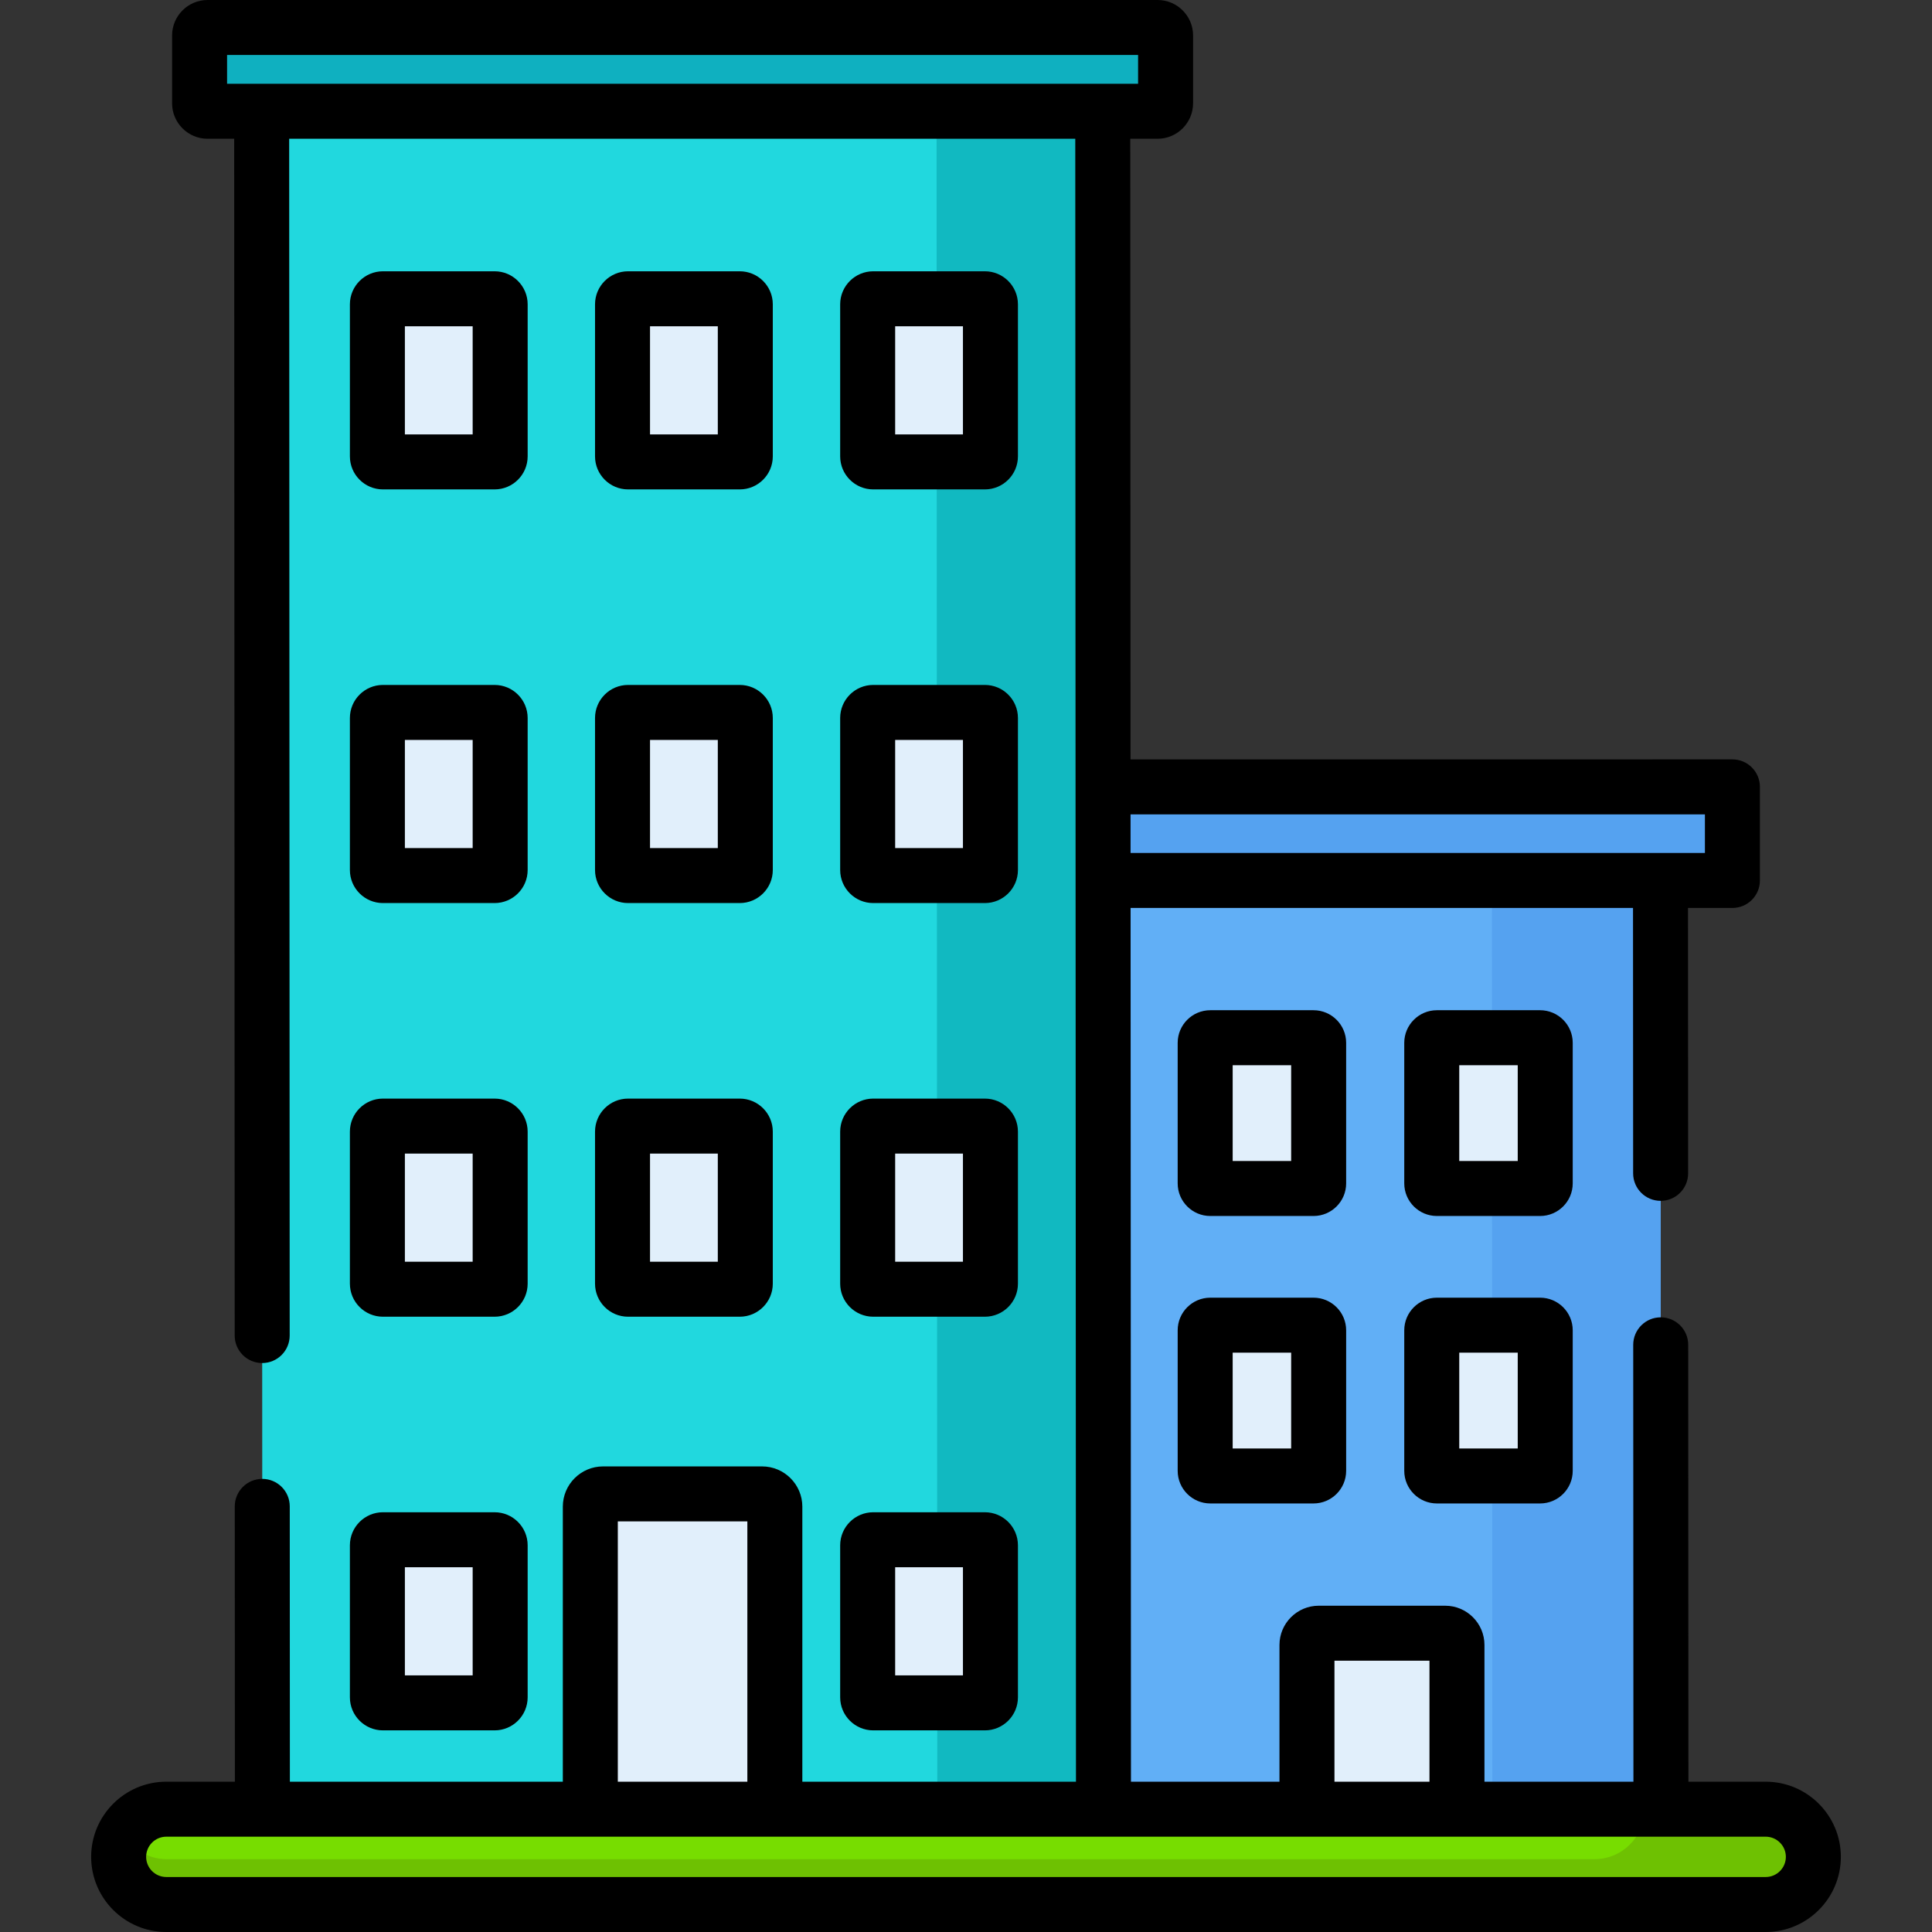 <?xml version="1.0" encoding="iso-8859-1"?>
<!-- Generator: Adobe Illustrator 19.0.0, SVG Export Plug-In . SVG Version: 6.00 Build 0)  -->
<svg version="1.1" id="Capa_1" xmlns="http://www.w3.org/2000/svg" xmlns:xlink="http://www.w3.org/1999/xlink" x="0px" y="0px"
	 viewBox="0 0 512 512" style="enable-background:new 0 0 512 512;" xml:space="preserve">
<rect x="0" y="0" width="512" height="512" fill="#333333" stroke="none"/>
<polygon style="fill:#61AFF6;" points="440.178,504.713 240.903,504.713 240.765,213.389 440.04,213.389 "/>
<g>
	<polygon style="fill:#55A2F0;" points="440.04,213.389 395.361,213.389 395.499,504.713 440.178,504.713 	"/>
	<rect x="240.78" y="208.53" style="fill:#55A2F0;" width="218.33" height="24.799"/>
</g>
<polygon style="fill:#21D8DE;" points="292.444,504.713 69.547,504.713 69.34,18.388 292.237,18.388 "/>
<polygon style="fill:#11B9C1;" points="292.237,18.388 248.194,18.388 248.401,504.713 292.444,504.713 "/>
<path style="fill:#0FB0C0;" d="M306.773,7.286H55.011c-1.17,0-2.118,0.948-2.118,2.118V27.37c0,1.17,0.948,2.118,2.118,2.118
	h251.763c1.17,0,2.118-0.948,2.118-2.118V9.405C308.892,8.235,307.944,7.286,306.773,7.286z"/>
<g>
	<path style="fill:#E1EFFB;" d="M386.111,504.713h-39.752v-68.779c0-1.72,1.395-3.115,3.115-3.115h33.522
		c1.72,0,3.115,1.395,3.115,3.115V504.713z"/>
	<path style="fill:#E1EFFB;" d="M205.342,504.713h-48.901V399.277c0-1.864,1.511-3.376,3.376-3.376h42.15
		c1.864,0,3.376,1.511,3.376,3.376v105.436H205.342z"/>
	<path style="fill:#E1EFFB;" d="M131.08,122.412h-29.6c-0.811,0-1.469-0.658-1.469-1.469V80.649c0-0.811,0.658-1.469,1.469-1.469
		h29.599c0.811,0,1.469,0.658,1.469,1.469v40.294C132.549,121.755,131.891,122.412,131.08,122.412z"/>
	<path style="fill:#E1EFFB;" d="M196.044,122.412h-29.6c-0.811,0-1.469-0.658-1.469-1.469V80.649c0-0.811,0.658-1.469,1.469-1.469
		h29.6c0.811,0,1.469,0.658,1.469,1.469v40.294C197.513,121.755,196.855,122.412,196.044,122.412z"/>
	<path style="fill:#E1EFFB;" d="M261.008,122.412h-29.6c-0.811,0-1.469-0.658-1.469-1.469V80.649c0-0.811,0.658-1.469,1.469-1.469
		h29.6c0.811,0,1.469,0.658,1.469,1.469v40.294C262.477,121.755,261.819,122.412,261.008,122.412z"/>
	<path style="fill:#E1EFFB;" d="M131.08,232.035h-29.6c-0.811,0-1.469-0.658-1.469-1.469v-40.294c0-0.811,0.658-1.469,1.469-1.469
		h29.599c0.811,0,1.469,0.658,1.469,1.469v40.294C132.549,231.377,131.891,232.035,131.08,232.035z"/>
	<path style="fill:#E1EFFB;" d="M196.044,232.035h-29.6c-0.811,0-1.469-0.658-1.469-1.469v-40.294c0-0.811,0.658-1.469,1.469-1.469
		h29.6c0.811,0,1.469,0.658,1.469,1.469v40.294C197.513,231.377,196.855,232.035,196.044,232.035z"/>
	<path style="fill:#E1EFFB;" d="M261.008,232.035h-29.6c-0.811,0-1.469-0.658-1.469-1.469v-40.294c0-0.811,0.658-1.469,1.469-1.469
		h29.6c0.811,0,1.469,0.658,1.469,1.469v40.294C262.477,231.377,261.819,232.035,261.008,232.035z"/>
	<path style="fill:#E1EFFB;" d="M131.08,341.657h-29.6c-0.811,0-1.469-0.658-1.469-1.469v-40.294c0-0.811,0.658-1.469,1.469-1.469
		h29.599c0.811,0,1.469,0.658,1.469,1.469v40.294C132.549,341,131.891,341.657,131.08,341.657z"/>
	<path style="fill:#E1EFFB;" d="M196.044,341.657h-29.6c-0.811,0-1.469-0.658-1.469-1.469v-40.294c0-0.811,0.658-1.469,1.469-1.469
		h29.6c0.811,0,1.469,0.658,1.469,1.469v40.294C197.513,341,196.855,341.657,196.044,341.657z"/>
	<path style="fill:#E1EFFB;" d="M261.008,341.657h-29.6c-0.811,0-1.469-0.658-1.469-1.469v-40.294c0-0.811,0.658-1.469,1.469-1.469
		h29.6c0.811,0,1.469,0.658,1.469,1.469v40.294C262.477,341,261.819,341.657,261.008,341.657z"/>
	<path style="fill:#E1EFFB;" d="M131.08,451.28h-29.6c-0.811,0-1.469-0.658-1.469-1.469v-40.294c0-0.811,0.658-1.469,1.469-1.469
		h29.599c0.811,0,1.469,0.658,1.469,1.469v40.294C132.549,450.623,131.891,451.28,131.08,451.28z"/>
	<path style="fill:#E1EFFB;" d="M261.008,451.28h-29.6c-0.811,0-1.469-0.658-1.469-1.469v-40.294c0-0.811,0.658-1.469,1.469-1.469
		h29.6c0.811,0,1.469,0.658,1.469,1.469v40.294C262.477,450.623,261.819,451.28,261.008,451.28z"/>
	<path style="fill:#E1EFFB;" d="M348.1,314.965h-27.358c-0.75,0-1.357-0.608-1.357-1.357v-37.244c0-0.75,0.608-1.357,1.357-1.357
		H348.1c0.75,0,1.357,0.608,1.357,1.357v37.244C349.457,314.357,348.85,314.965,348.1,314.965z"/>
	<path style="fill:#E1EFFB;" d="M408.145,314.965h-27.358c-0.75,0-1.357-0.608-1.357-1.357v-37.244c0-0.75,0.608-1.357,1.357-1.357
		h27.358c0.75,0,1.357,0.608,1.357,1.357v37.244C409.503,314.357,408.895,314.965,408.145,314.965z"/>
	<path style="fill:#E1EFFB;" d="M348.1,391.145h-27.358c-0.75,0-1.357-0.608-1.357-1.357v-37.244c0-0.75,0.608-1.357,1.357-1.357
		H348.1c0.75,0,1.357,0.608,1.357,1.357v37.244C349.457,390.537,348.85,391.145,348.1,391.145z"/>
	<path style="fill:#E1EFFB;" d="M408.145,391.145h-27.358c-0.75,0-1.357-0.608-1.357-1.357v-37.244c0-0.75,0.608-1.357,1.357-1.357
		h27.358c0.75,0,1.357,0.608,1.357,1.357v37.244C409.503,390.537,408.895,391.145,408.145,391.145z"/>
</g>
<path style="fill:#77DD00;" d="M467.928,479.455H44.072c-6.975,0-12.629,5.654-12.629,12.629l0,0
	c0,6.975,5.654,12.629,12.629,12.629h423.857c6.975,0,12.629-5.654,12.629-12.629l0,0
	C480.558,485.109,474.903,479.455,467.928,479.455z"/>
<path style="fill:#6EC102;" d="M478.178,499.444c0.113-0.158,0.226-0.315,0.332-0.478c0.108-0.166,0.208-0.336,0.308-0.507
	c0.1-0.17,0.2-0.339,0.292-0.514c0.092-0.175,0.173-0.355,0.257-0.534c0.084-0.18,0.171-0.359,0.247-0.544
	c0.075-0.184,0.138-0.373,0.205-0.561c0.067-0.19,0.139-0.377,0.197-0.57c0.058-0.192,0.102-0.39,0.151-0.586
	c0.049-0.196,0.105-0.39,0.145-0.59c0.041-0.208,0.066-0.422,0.097-0.634c0.028-0.194,0.066-0.386,0.086-0.583l0,0l0,0
	c0.041-0.414,0.064-0.833,0.064-1.258c0-0.342-0.037-0.674-0.064-1.009v-0.25c-0.006-0.064-0.02-0.125-0.028-0.188
	c-0.018-0.156-0.045-0.309-0.068-0.463c-0.05-0.326-0.111-0.648-0.185-0.966c-0.036-0.155-0.071-0.31-0.113-0.463
	c-0.103-0.377-0.223-0.747-0.36-1.11c-0.026-0.069-0.045-0.14-0.072-0.208c-0.167-0.422-0.362-0.829-0.572-1.227
	c-0.022-0.041-0.037-0.087-0.059-0.128c-0.002,0.004-0.005,0.007-0.007,0.011c-2.136-3.945-6.301-6.629-11.102-6.629h-32.113l0,0
	c0,7.31-5.926,13.236-13.236,13.236H44.072c-4.799,0-8.972-2.676-11.109-6.618c-1.117,2.06-1.678,4.464-1.482,7.012
	c0.512,6.636,6.314,11.628,12.97,11.628h391.364h32.113c0.423,0,0.841-0.023,1.254-0.063c0.138-0.014,0.272-0.041,0.409-0.059
	c0.271-0.036,0.543-0.071,0.809-0.123c0.161-0.032,0.317-0.077,0.476-0.115c0.235-0.056,0.471-0.111,0.701-0.18
	c0.167-0.05,0.328-0.111,0.491-0.168c0.215-0.074,0.43-0.148,0.639-0.234c0.166-0.068,0.326-0.145,0.488-0.219
	c0.198-0.091,0.396-0.183,0.589-0.284c0.161-0.085,0.318-0.176,0.475-0.268c0.183-0.107,0.366-0.214,0.543-0.33
	c0.155-0.101,0.306-0.207,0.456-0.315c0.169-0.121,0.336-0.244,0.499-0.373c0.147-0.116,0.289-0.236,0.431-0.358
	c0.155-0.134,0.306-0.271,0.454-0.413c0.137-0.131,0.271-0.264,0.402-0.401c0.14-0.146,0.274-0.295,0.407-0.448
	c0.126-0.144,0.25-0.29,0.369-0.44C477.943,499.767,478.061,499.606,478.178,499.444z"/>
<path d="M101.481,129.698h29.599c4.828,0,8.755-3.928,8.755-8.755V80.649c0-4.827-3.927-8.755-8.755-8.755h-29.599
	c-4.828,0-8.755,3.928-8.755,8.755v40.294C92.725,125.77,96.653,129.698,101.481,129.698z M107.298,86.467h17.963v28.658h-17.963
	V86.467z"/>
<path d="M166.445,129.698h29.6c4.828,0,8.755-3.928,8.755-8.755V80.649c0-4.827-3.927-8.755-8.755-8.755h-29.6
	c-4.828,0-8.755,3.928-8.755,8.755v40.294C157.689,125.77,161.617,129.698,166.445,129.698z M172.262,86.467h17.964v28.658h-17.964
	V86.467z"/>
<path d="M231.409,129.698h29.599c4.828,0,8.755-3.928,8.755-8.755V80.649c0-4.827-3.927-8.755-8.755-8.755h-29.599
	c-4.828,0-8.755,3.928-8.755,8.755v40.294C222.654,125.77,226.581,129.698,231.409,129.698z M237.227,86.467h17.963v28.658h-17.963
	V86.467z"/>
<path d="M92.725,230.566c0,4.827,3.927,8.755,8.755,8.755h29.599c4.828,0,8.755-3.928,8.755-8.755v-40.295
	c0-4.827-3.927-8.755-8.755-8.755H101.48c-4.828,0-8.755,3.928-8.755,8.755V230.566z M107.298,196.089h17.963v28.659h-17.963
	V196.089z"/>
<path d="M157.689,230.566c0,4.827,3.927,8.755,8.755,8.755h29.6c4.828,0,8.755-3.928,8.755-8.755v-40.295
	c0-4.827-3.927-8.755-8.755-8.755h-29.6c-4.828,0-8.755,3.928-8.755,8.755V230.566z M172.262,196.089h17.964v28.659h-17.964V196.089
	z"/>
<path d="M222.654,230.566c0,4.827,3.927,8.755,8.755,8.755h29.599c4.828,0,8.755-3.928,8.755-8.755v-40.295
	c0-4.827-3.927-8.755-8.755-8.755h-29.599c-4.828,0-8.755,3.928-8.755,8.755L222.654,230.566L222.654,230.566z M237.227,196.089
	h17.963v28.659h-17.963V196.089z"/>
<path d="M92.725,340.189c0,4.827,3.927,8.755,8.755,8.755h29.599c4.828,0,8.755-3.928,8.755-8.755v-40.294
	c0-4.827-3.927-8.755-8.755-8.755H101.48c-4.828,0-8.755,3.928-8.755,8.755V340.189z M107.298,305.713h17.963v28.658h-17.963
	V305.713z"/>
<path d="M157.689,340.189c0,4.827,3.927,8.755,8.755,8.755h29.6c4.828,0,8.755-3.928,8.755-8.755v-40.294
	c0-4.827-3.927-8.755-8.755-8.755h-29.6c-4.828,0-8.755,3.928-8.755,8.755V340.189z M172.262,305.713h17.964v28.658h-17.964V305.713
	z"/>
<path d="M222.654,340.189c0,4.827,3.927,8.755,8.755,8.755h29.599c4.828,0,8.755-3.928,8.755-8.755v-40.294
	c0-4.827-3.927-8.755-8.755-8.755h-29.599c-4.828,0-8.755,3.928-8.755,8.755L222.654,340.189L222.654,340.189z M237.227,305.713
	h17.963v28.658h-17.963V305.713z"/>
<path d="M92.725,449.811c0,4.827,3.927,8.755,8.755,8.755h29.599c4.828,0,8.755-3.928,8.755-8.755v-40.294
	c0-4.827-3.927-8.755-8.755-8.755H101.48c-4.828,0-8.755,3.928-8.755,8.755V449.811z M107.298,415.335h17.963v28.658h-17.963
	V415.335z"/>
<path d="M222.654,449.811c0,4.827,3.927,8.755,8.755,8.755h29.599c4.828,0,8.755-3.928,8.755-8.755v-40.294
	c0-4.827-3.927-8.755-8.755-8.755h-29.599c-4.828,0-8.755,3.928-8.755,8.755L222.654,449.811L222.654,449.811z M237.227,415.335
	h17.963v28.658h-17.963V415.335z"/>
<path d="M467.928,472.169h-20.479l-0.055-115.78c-0.002-4.023-3.264-7.283-7.287-7.283c-0.001,0-0.002,0-0.003,0
	c-4.024,0.002-7.285,3.266-7.283,7.29l0.055,115.772h-39.478v-36.234c0-5.735-4.666-10.401-10.402-10.401h-33.522
	c-5.735,0-10.401,4.666-10.401,10.401v36.234h-39.356l-0.051-118.859l-0.048-112.692h133.148l0.033,70.339
	c0.002,4.023,3.264,7.283,7.287,7.283c0.001,0,0.002,0,0.003,0c4.024-0.002,7.285-3.266,7.283-7.29l-0.033-70.331h11.768
	c4.024,0,7.287-3.262,7.287-7.287v-24.8c0-4.025-3.262-7.287-7.287-7.287H299.602l-0.07-164.47h7.242
	c5.186,0,9.405-4.219,9.405-9.405V9.405c0-5.186-4.219-9.405-9.405-9.405H55.01c-5.186,0-9.405,4.219-9.405,9.405V27.37
	c0,5.186,4.219,9.405,9.405,9.405h7.051l0.135,317.162c0.002,4.024,3.264,7.284,7.287,7.284c0.001,0,0.002,0,0.003,0
	c4.024-0.002,7.285-3.266,7.283-7.289L76.634,36.775h208.325l0.073,171.757v0.002l0.01,24.8l0.102,238.835h-72.515v-72.892
	c0-5.88-4.783-10.662-10.662-10.662h-42.149c-5.879,0-10.662,4.783-10.662,10.662v72.892H76.82l-0.031-72.966
	c-0.002-4.024-3.264-7.284-7.287-7.284c-0.001,0-0.002,0-0.003,0c-4.024,0.002-7.285,3.266-7.283,7.289l0.031,72.96H44.072
	c-10.981,0-19.916,8.934-19.916,19.916S33.09,512,44.072,512h423.857c10.982,0,19.916-8.934,19.916-19.916
	S478.91,472.169,467.928,472.169z M353.646,440.106h25.179v32.063h-25.179V440.106z M451.821,215.818v10.227h-11.771H299.612
	l-0.003-6.512l-0.002-3.715L451.821,215.818L451.821,215.818z M69.344,22.202h-9.166v-7.629h241.427v7.629h-9.364H69.344z
	 M163.728,403.188h34.328v68.981h-34.328V403.188z M467.928,497.427H44.072c-2.946,0-5.343-2.397-5.343-5.342
	s2.397-5.342,5.343-5.342h25.465h86.905h48.901h87.091h53.926h39.752h54.055h27.762c2.946,0,5.342,2.397,5.342,5.342
	S470.874,497.427,467.928,497.427z"/>
<path d="M356.743,276.364c0-4.767-3.878-8.644-8.644-8.644h-27.358c-4.767,0-8.644,3.878-8.644,8.644v37.244
	c0,4.766,3.878,8.643,8.644,8.643H348.1c4.767,0,8.644-3.878,8.644-8.643L356.743,276.364L356.743,276.364z M342.171,307.678h-15.5
	v-25.385h15.5V307.678z"/>
<path d="M416.789,276.364c0-4.767-3.878-8.644-8.644-8.644h-27.358c-4.767,0-8.644,3.878-8.644,8.644v37.244
	c0,4.766,3.878,8.643,8.644,8.643h27.358c4.767,0,8.644-3.878,8.644-8.643V276.364z M402.216,307.678h-15.5v-25.385h15.5V307.678z"
	/>
<path d="M348.1,343.899h-27.358c-4.767,0-8.644,3.878-8.644,8.644v37.244c0,4.766,3.878,8.643,8.644,8.643H348.1
	c4.767,0,8.644-3.878,8.644-8.643v-37.244C356.743,347.777,352.866,343.899,348.1,343.899z M342.171,383.858h-15.5v-25.385h15.5
	V383.858z"/>
<path d="M408.145,343.899h-27.358c-4.767,0-8.644,3.878-8.644,8.644v37.244c0,4.766,3.878,8.643,8.644,8.643h27.358
	c4.767,0,8.644-3.878,8.644-8.643v-37.244C416.789,347.777,412.911,343.899,408.145,343.899z M402.216,383.858h-15.5v-25.385h15.5
	V383.858z"/>
<g>
</g>
<g>
</g>
<g>
</g>
<g>
</g>
<g>
</g>
<g>
</g>
<g>
</g>
<g>
</g>
<g>
</g>
<g>
</g>
<g>
</g>
<g>
</g>
<g>
</g>
<g>
</g>
<g>
</g>
</svg>
